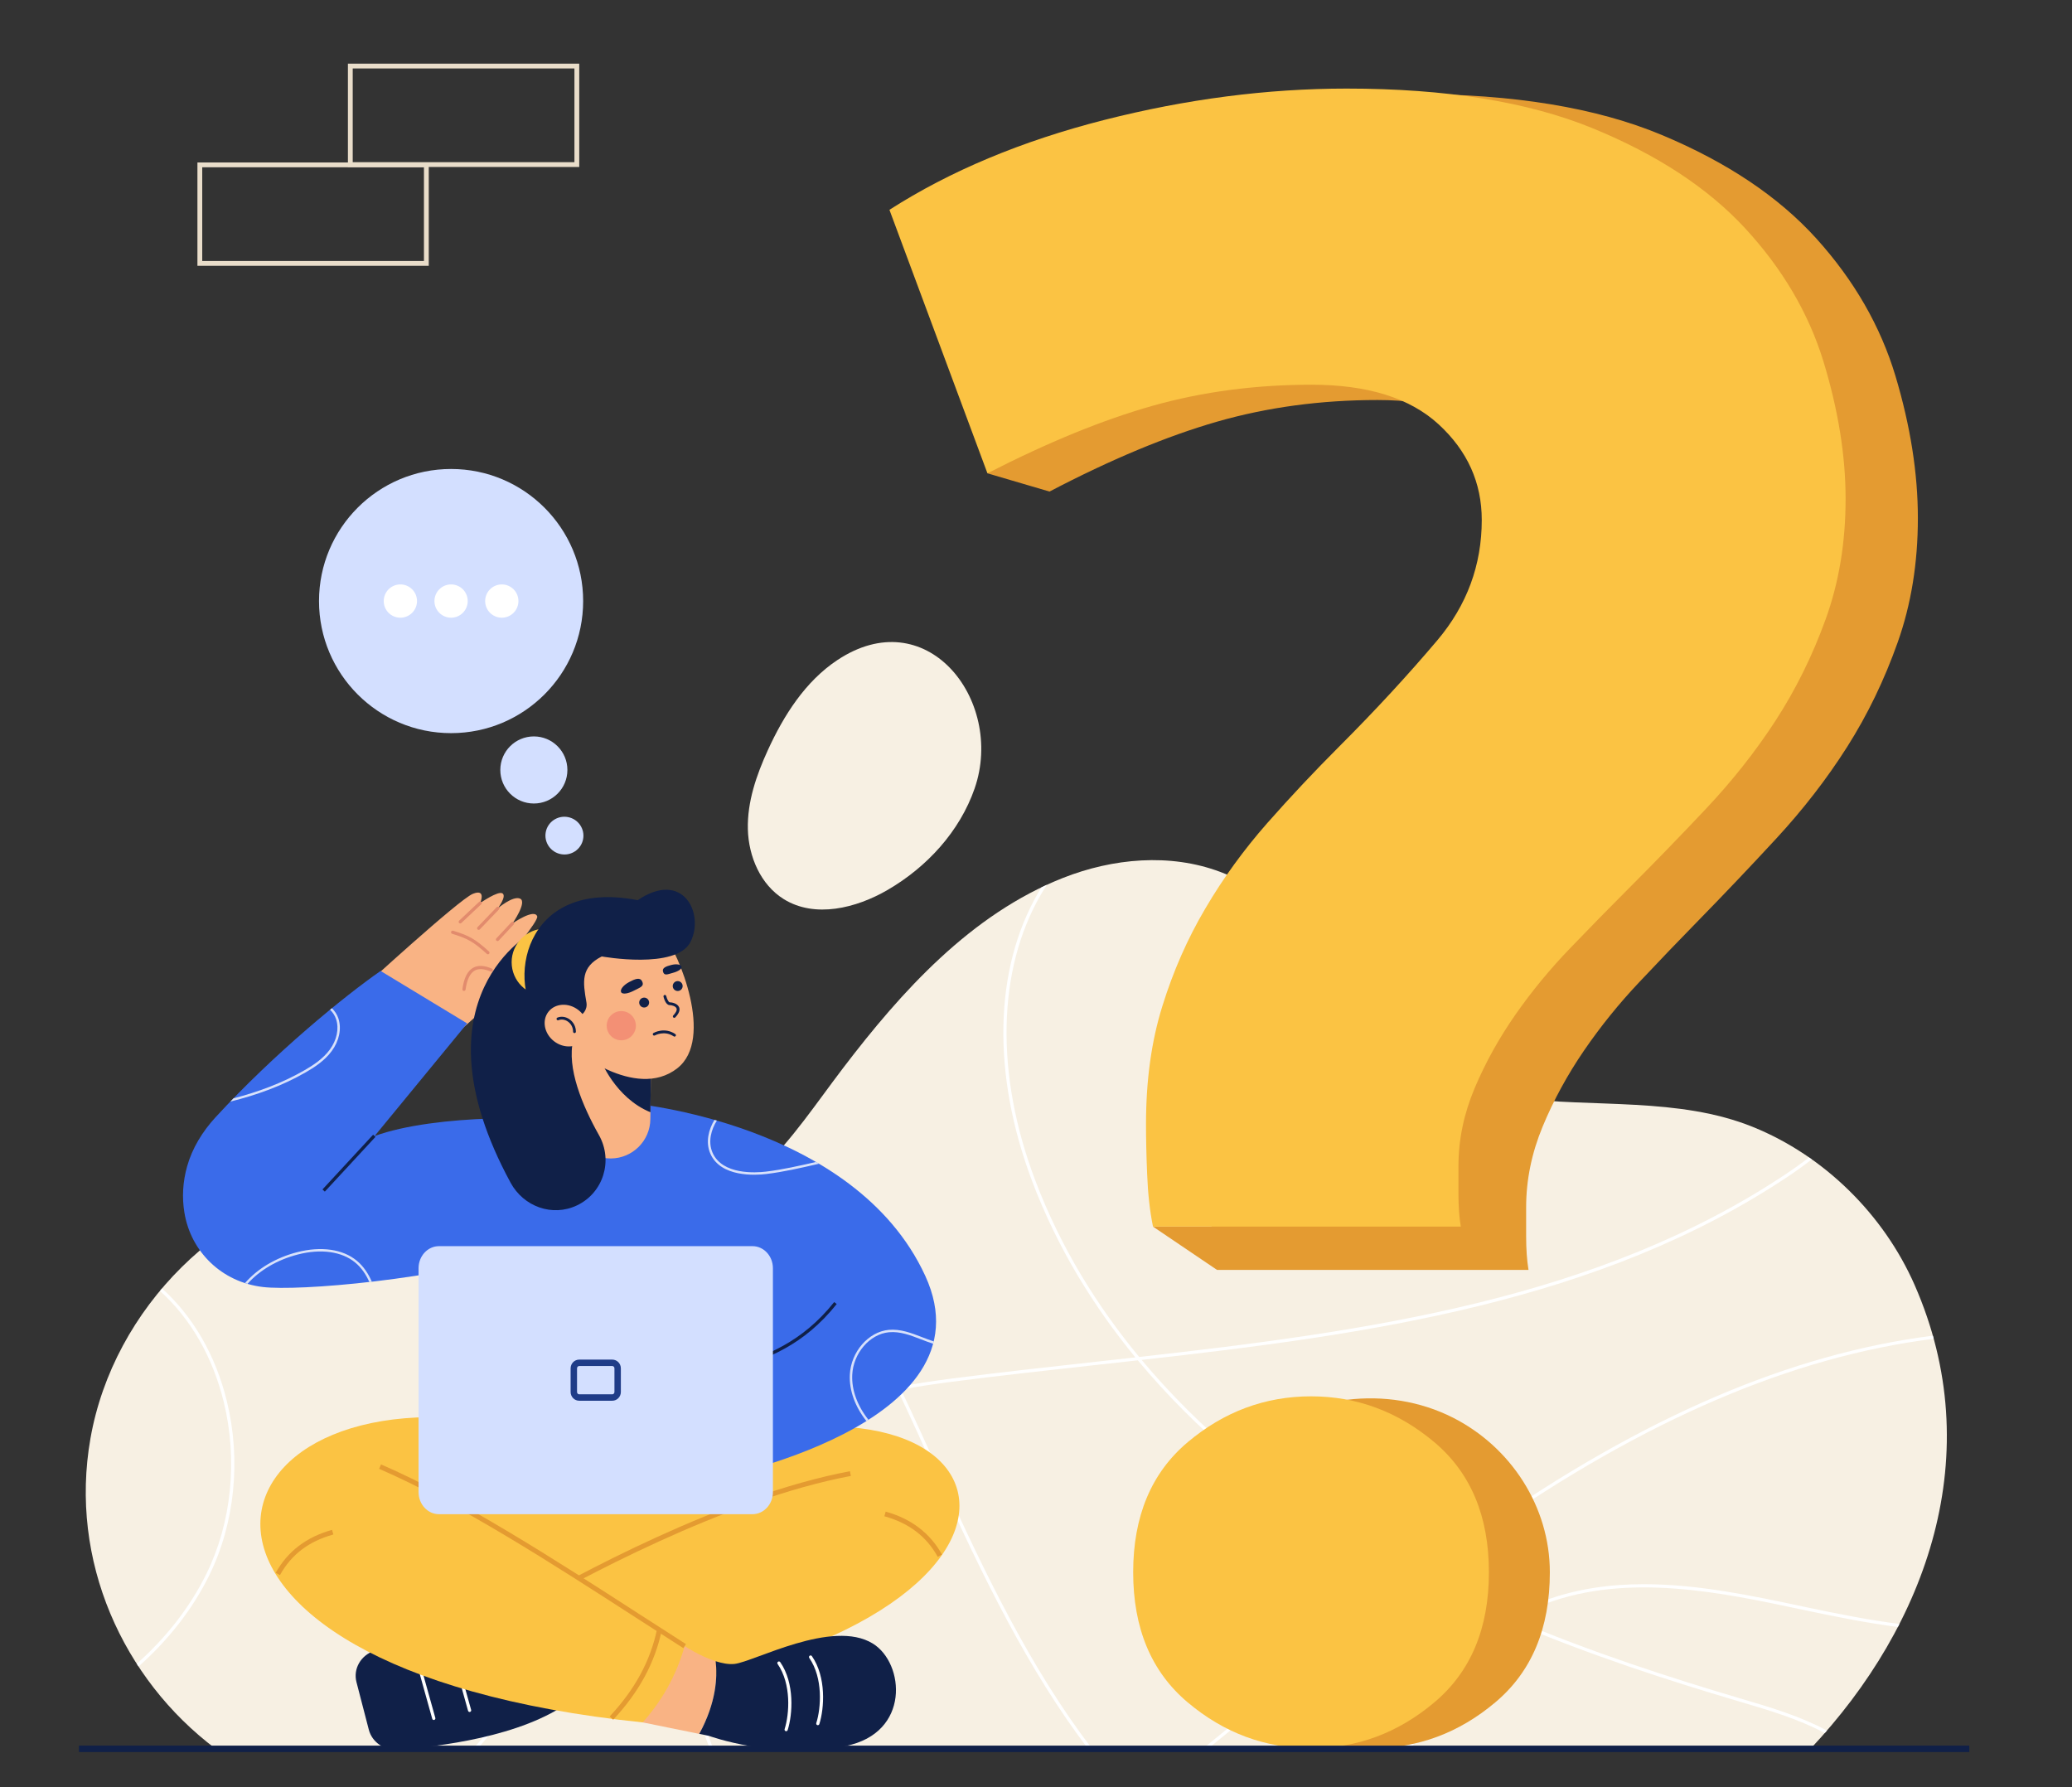 <?xml version="1.0" encoding="utf-8"?>
<!-- Generator: Adobe Illustrator 16.0.0, SVG Export Plug-In . SVG Version: 6.00 Build 0)  -->
<!DOCTYPE svg PUBLIC "-//W3C//DTD SVG 1.1//EN" "http://www.w3.org/Graphics/SVG/1.1/DTD/svg11.dtd">
<svg version="1.1" xmlns="http://www.w3.org/2000/svg" xmlns:xlink="http://www.w3.org/1999/xlink" x="0px" y="0px"
	 width="1615.306px" height="1393.045px" viewBox="0 0 1615.306 1393.045" enable-background="new 0 0 1615.306 1393.045"
	 xml:space="preserve">
<rect x="0" y="0" width="1615.306" height="1393.045" fill="#333333" stroke="none"/>
<g id="BACKGROUND" display="none">
	<rect x="-93.479" y="-349.522" display="inline" fill="#FFFFFF" width="2000" height="2000"/>
</g>
<g id="OBJECTS">
	<g>
		<g>
			<g>
				<path fill="#F7F0E3" d="M1492.575,1001.603c-24.103-54.82-70.389-100.566-125.988-123.083
					c-57.914-23.453-124.411-14.915-185.411-22.771c-52.979-6.823-91.205-30.475-122.838-72.524
					c-30.311-40.291-57.486-84.912-107.045-103.549c-39.159-14.726-83.679-10.645-122.598,4.701
					c-71.715,28.276-125.881,88.399-171.499,148.296c-41.65,54.687-75.622,114.568-152.661,116.522
					c-77.088,1.955-150.477-42.019-228.095-30.366c-102.584,15.399-188.015,100.797-205.917,202.464
					c-16.778,95.283,25.324,187.696,97.653,241.994h1243.222C1502.536,1266.602,1550.361,1133.039,1492.575,1001.603z"/>
				<g>
					<path fill="#FFFFFF" d="M368.723,1363.287h3.42c23.75-26.104,42.356-57.781,54.183-92.944
						c19.143-56.911,18.336-116.638-2.272-168.178c-10.415-26.048-25.454-50.323-39.998-73.799
						c-14.751-23.809-30.002-48.429-40.354-74.811c-4.28-10.908-7.442-22.621-9.343-34.57c-0.857-0.111-1.715-0.204-2.573-0.309
						c1.912,12.376,5.162,24.508,9.59,35.793c10.434,26.594,25.746,51.311,40.556,75.214c14.487,23.384,29.468,47.566,39.801,73.408
						c20.388,50.991,21.178,110.105,2.224,166.456C411.982,1305.146,392.987,1337.118,368.723,1363.287z"/>
					<path fill="#FFFFFF" d="M1405.388,1254.864c25.616,5.458,50.301,10.354,74.174,13.433c0.409-0.788,0.807-1.581,1.21-2.372
						c-24.07-3.06-48.985-7.992-74.86-13.506c-39.4-8.395-82.044-17.481-124.339-17.481c-26.187,0-52.239,3.484-77.302,12.771
						c-9.495,3.519-18.646,7.981-27.356,13.299c-22.627-9.644-45.376-20.174-67.913-31.731
						c16.354-12.319,32.876-24.383,49.578-36.045c123.979-86.571,238.396-135.65,348.937-149.581
						c-0.222-0.81-0.454-1.619-0.684-2.429c-110.835,14.043-225.503,63.248-349.684,149.959
						c-17.056,11.911-33.929,24.238-50.615,36.824c-25.345-13.094-50.384-27.483-74.619-43.362
						c-43.955-28.802-96.24-69.912-141.901-124.536c176.947-19.851,357.102-44.863,504.218-143.188
						c5.588-3.734,11.776-8.137,18.188-13.131c-0.711-0.504-1.427-1-2.143-1.496c-6.144,4.759-12.069,8.962-17.434,12.547
						c-147.08,98.301-327.565,123.12-504.744,142.969c-32.266-39.028-61.096-84.87-81.13-137.942
						c-31.208-82.668-29.561-163.794,4.521-222.575c1.48-2.553,3.043-5.065,4.654-7.554c-1.424,0.653-2.834,1.331-4.244,2.009
						c-0.877,1.421-1.738,2.849-2.573,4.29c-34.459,59.436-36.172,141.34-4.697,224.715c19.927,52.783,48.498,98.444,80.503,137.387
						c-10.256,1.147-20.515,2.28-30.742,3.408c-36.895,4.072-75.048,8.284-112.094,13.052c-13.522,1.741-27.274,3.772-40.957,6.316
						c-29.333-61.907-61.553-122.303-103.204-174.097c-0.595,0.594-1.202,1.17-1.803,1.755
						c41.294,51.402,73.314,111.347,102.467,172.82c-59.68,11.382-117.632,32.778-148.574,82.58
						c-28.897,46.509-28.872,110.799,0.078,191.085c1,2.774,2.032,5.513,3.078,8.231h2.678c-1.146-2.973-2.286-5.979-3.404-9.081
						c-28.677-79.529-28.779-143.089-0.305-188.916c30.575-49.209,88.208-70.32,147.556-81.565
						c10.355,21.904,20.357,43.989,30.3,65.938l1.082,2.388c34.526,76.219,70.237,149.774,116.995,211.237h3.119
						c-47.182-61.577-83.094-135.574-117.836-212.268l-1.082-2.388c-9.857-21.763-19.777-43.66-30.038-65.381
						c13.419-2.48,26.905-4.468,40.171-6.174c37.022-4.766,75.162-8.978,112.047-13.048c10.771-1.188,21.567-2.38,32.373-3.589
						c46.096,55.479,99.048,97.161,143.506,126.292c23.972,15.705,48.729,29.961,73.779,42.944
						c-42.527,32.165-83.895,66.008-124.282,99.053c-13.985,11.441-28.132,23.002-42.391,34.558h3.965
						c13.448-10.911,26.804-21.821,40.008-32.624c40.674-33.273,82.334-67.358,125.164-99.715
						c22.409,11.529,45.031,22.041,67.538,31.67c-30.793,19.583-55.886,49.908-71.06,86.731c-1.899,4.61-3.559,9.265-5.095,13.938
						h2.633c1.45-4.352,3.004-8.688,4.774-12.985c15.215-36.924,40.521-67.219,71.548-86.489
						c62.918,26.729,124.753,46.572,177.886,62.292l1.999,0.592c22.392,6.62,45.293,13.404,65.549,24.303
						c0.566-0.646,1.136-1.289,1.698-1.938c-20.586-11.17-43.824-18.048-66.538-24.763l-2-0.591
						c-52.593-15.563-113.719-35.162-175.962-61.494c8.11-4.827,16.597-8.904,25.383-12.161
						C1270.002,1226.017,1341.931,1241.345,1405.388,1254.864z"/>
					<path fill="#FFFFFF" d="M174.441,1092.927c11.042,45.197,6.116,94.008-13.517,133.92
						c-12.859,26.144-31.429,49.81-54.303,70.134c0.455,0.708,0.92,1.409,1.382,2.113c23.244-20.593,42.11-44.604,55.164-71.144
						c19.888-40.43,24.882-89.86,13.702-135.617c-8.735-35.752-26.295-66.034-50.557-87.944c-0.541,0.637-1.078,1.275-1.612,1.917
						C148.558,1027.877,165.835,1057.702,174.441,1092.927z"/>
				</g>
			</g>
			<path fill="#F7F0E3" d="M740.263,520.367c21.779,22.255,31.54,59.747,19.532,94.314c-11.627,33.47-37.116,61.195-67.739,79.017
				c-24.639,14.34-56.779,22.251-81.011,7.234c-18.108-11.222-27.498-33.238-28.02-54.535c-0.522-21.297,6.639-42.052,15.491-61.429
				c12.478-27.314,29.271-53.801,54.289-70.411C687.289,491.662,719.328,498.976,740.263,520.367z"/>
		</g>
		<g>
			<path fill="#E9DDCA" d="M451.572,130.169h-180.34V49.605h180.34V130.169z M274.982,126.419h172.84V53.355h-172.84V126.419z"/>
			<path fill="#E9DDCA" d="M334.251,207.213h-180.34v-80.564h180.34V207.213z M157.661,203.463h172.84v-73.064h-172.84V203.463z"/>
		</g>
		<g>
			<g>
				<path fill="#E49B31" d="M1477.669,293.06c-11.677-38.829-32.216-74.478-61.617-107.07
					c-29.462-32.592-69.642-59.497-120.54-80.776s-115.57-31.919-194.014-31.919c-62.575,0-126.349,8.438-191.319,25.315
					c-65.03,16.938-121.438,41.03-169.283,72.338l62.276,170.979l-33.377,27.039l48.407,14.226
					c47.784-25.01,91.318-43.17,130.6-54.483c39.222-11.251,80.899-16.876,125.091-16.876c44.132,0,77.546,10.64,100.241,31.919
					c22.694,21.341,34.012,46.961,34.012,77.046c0,36.322-11.677,68.546-34.91,96.736c-23.354,28.189-49.103,56.684-77.307,85.484
					c-19.581,19.995-38.623,40.663-57.006,61.942c-18.384,21.341-34.672,44.149-48.743,68.608
					c-14.132,24.397-25.449,50.691-34.013,78.88c-8.623,28.189-12.874,59.803-12.874,94.841c0,11.313,0.239,24.765,0.898,40.419
					c0.11,2.888,0.262,5.702,0.435,8.482h-45.764l49.939,33.771h242.816c-1.257-7.521-1.856-16.266-1.856-26.294s0-17.549,0-22.563
					c0-21.279,4.312-42.253,12.875-62.921c8.563-20.668,19.341-40.357,32.216-59.191c12.874-18.771,27.245-36.627,43.233-53.504
					c15.929-16.938,31.258-32.897,45.989-47.939c19.58-19.996,39.82-41.275,60.659-63.839c20.838-22.563,39.281-46.289,55.21-71.359
					c15.928-25.07,29.102-52.281,39.521-81.755c10.419-29.412,15.688-61.637,15.688-96.735
					C1495.155,368.822,1489.287,331.888,1477.669,293.06z"/>
				<path fill="#FBC343" d="M1022.486,299.904c-43.674,0-84.861,5.444-123.623,16.333c-38.821,10.948-81.844,28.524-129.067,52.728
					l-76.399-205.407c47.284-30.299,103.029-53.616,167.297-70.008c64.208-16.333,127.233-24.5,189.074-24.5
					c77.523,0,141.436,10.297,191.737,30.891c50.302,20.594,90.01,46.632,119.126,78.174
					c29.056,31.542,49.354,66.043,60.894,103.621c11.48,37.578,17.28,73.322,17.28,107.23c0,33.968-5.208,65.155-15.505,93.62
					c-10.297,28.524-23.316,54.858-39.058,79.121s-33.968,47.224-54.563,69.061c-20.594,21.837-40.596,42.431-59.947,61.782
					c-14.558,14.558-29.707,30.003-45.448,46.396c-15.801,16.333-30.004,33.613-42.727,51.78
					c-12.724,18.228-23.376,37.282-31.838,57.285c-8.463,20.002-12.724,40.3-12.724,60.894c0,4.853,0,12.132,0,21.837
					s0.592,18.168,1.835,25.447H898.863c-2.485-12.132-3.965-25.743-4.557-40.893c-0.651-15.149-0.888-28.169-0.888-39.117
					c0-33.908,4.201-64.504,12.724-91.785c8.462-27.281,19.646-52.728,33.613-76.34c13.906-23.671,30.003-45.744,48.171-66.397
					c18.167-20.594,36.986-40.596,56.337-59.948c27.873-27.873,53.32-55.45,76.399-82.731c22.961-27.281,34.501-58.468,34.501-93.62
					c0-29.116-11.185-53.912-33.613-74.564C1099.122,310.201,1066.1,299.904,1022.486,299.904z"/>
			</g>
			<g>
				<path fill="#E49B31" d="M1208.236,1225.656c0,43.777-14.172,77.558-42.516,101.388c-28.344,23.879-60.376,35.77-96.146,35.77
					c-35.818,0-67.852-11.891-96.195-35.77c-28.295-23.83-42.467-57.61-42.467-101.388c0-43.729,14.172-77.509,42.468-101.389
					c43.63-36.819,108.177-45.023,159.26-19.182C1177.967,1128.017,1208.236,1174.584,1208.236,1225.656z"/>
				<path fill="#FBC343" d="M1160.736,1225.656c0,43.777-14.172,77.558-42.516,101.388c-28.344,23.879-60.376,35.77-96.146,35.77
					c-35.818,0-67.852-11.891-96.195-35.77c-28.295-23.83-42.467-57.61-42.467-101.388c0-43.729,14.172-77.509,42.467-101.388
					c28.344-23.83,60.377-35.77,96.195-35.77c35.77,0,67.802,11.939,96.146,35.77
					C1146.564,1148.147,1160.736,1181.927,1160.736,1225.656z"/>
			</g>
		</g>
		<g>
			<g>
				<circle fill="#D3DFFF" cx="416.187" cy="600.217" r="26.15"/>
				
					<ellipse transform="matrix(0.983 0.184 -0.184 0.983 127.544 -69.879)" fill="#D3DFFF" cx="439.821" cy="651.424" rx="14.813" ry="14.707"/>
				<g>
					<circle fill="#D3DFFF" cx="351.658" cy="468.551" r="102.961"/>
					<g>
						<circle fill="#FFFFFF" cx="312.123" cy="468.551" r="12.972"/>
						<circle fill="#FFFFFF" cx="351.658" cy="468.551" r="12.972"/>
						<circle fill="#FFFFFF" cx="391.193" cy="468.551" r="12.972"/>
					</g>
				</g>
			</g>
			<g>
				<g>
					<g>
						<path fill="#102048" d="M277.9,1311.272l9.62,37.087c2.509,9.672,11.86,16.208,22.206,15.504
							c31.543-2.144,97.081-9.871,134.696-37.595l-10.693-53.451c-51.718-2.922-100.084-0.045-141.965,14.054
							C281.278,1290.401,275.213,1300.912,277.9,1311.272z"/>
						<path fill="#FFFFFF" d="M338.179,1340.794c-0.547,0-1.049-0.361-1.204-0.914l-12.917-46.25
							c-0.186-0.665,0.203-1.354,0.868-1.54c0.669-0.184,1.355,0.203,1.541,0.868l12.917,46.25c0.186,0.665-0.203,1.354-0.868,1.54
							C338.403,1340.779,338.29,1340.794,338.179,1340.794z"/>
						<path fill="#FFFFFF" d="M366.095,1334.544c-0.547,0-1.049-0.361-1.204-0.914l-12.917-46.25
							c-0.186-0.665,0.203-1.354,0.868-1.54c0.67-0.187,1.355,0.203,1.541,0.868l12.917,46.25c0.186,0.665-0.203,1.354-0.868,1.54
							C366.319,1334.529,366.206,1334.544,366.095,1334.544z"/>
					</g>
					<polygon fill="#FBC343" points="398.518,1110.794 278.314,1146.469 367.583,1268.782 495.741,1278.976 672.51,1204.229 
						605.338,1103.149 					"/>
					<path fill="#FBC343" d="M546.709,1127.782c263.976-78.145,306.4,155.157-105.473,197.627
						c-14.548-16.37-31.548-44.774-38.3-68.519l217.504-100.512L546.709,1127.782z"/>
					<path fill="#F9B384" d="M557.922,1294.986c-12.346-3.953-24.176-11.764-24.176-11.764l-42.425,13.307l9.722,46.151
						l44.072,8.954C558.542,1327.078,559.325,1306.916,557.922,1294.986z"/>
					<path fill="#E49B31" d="M403.879,1258.512l-1.884-3.242c45.375-26.371,161.603-89.724,260.628-108.408l0.695,3.686
						C564.864,1169.123,449.087,1232.238,403.879,1258.512z"/>
					<path fill="#FBC343" d="M398.518,1110.794c-245.709-46.717-309.347,189.416,102.526,231.887
						c14.548-16.37,25.951-35.715,32.703-59.458c-63.268-42.334-134.006-82.569-211.534-120.898L398.518,1110.794z"/>
					<path fill="#E49B31" d="M532.74,1284.805c-11.688-7.439-23.867-15.304-36.761-23.629
						c-64.727-41.791-138.09-89.158-200.42-116.168l1.491-3.441c62.614,27.133,136.114,74.589,200.962,116.459
						c12.889,8.322,25.063,16.183,36.741,23.615L532.74,1284.805z"/>
					<path fill="#E49B31" d="M218.242,1227.875l-3.282-1.813c9.223-16.697,23.996-27.96,43.908-33.474l1.001,3.613
						C240.698,1201.512,227.082,1211.872,218.242,1227.875z"/>
					<path fill="#E49B31" d="M731.075,1213.659c-8.84-16.002-22.456-26.362-41.626-31.673l1.001-3.613
						c19.913,5.515,34.685,16.777,43.908,33.474L731.075,1213.659z"/>
					<path fill="#E49B31" d="M478.036,1340.606l-2.741-2.559c19.655-21.051,31.727-43.273,36.905-67.938l3.67,0.77
						C510.547,1296.233,498.171,1319.042,478.036,1340.606z"/>
					<g>
						<path fill="#102048" d="M680.465,1281.24c-31.48-19.448-92.509,14.157-107.829,15.855c-4.466,0.495-9.633-0.482-14.713-2.109
							c1.402,11.93,0.619,32.092-12.806,56.648l7.485,1.521c0,0,51.752,18.971,106.651,7.928
							C709.927,1350.892,705.213,1296.529,680.465,1281.24z"/>
						<path fill="#FFFFFF" d="M637.555,1344.856c-0.125,0-0.251-0.019-0.377-0.058c-0.658-0.208-1.023-0.91-0.815-1.568
							c3.74-11.843,5.372-35.141-5.461-50.787c-0.393-0.568-0.251-1.347,0.316-1.739c0.566-0.395,1.346-0.253,1.739,0.315
							c11.344,16.386,9.677,40.651,5.789,52.963C638.578,1344.516,638.085,1344.856,637.555,1344.856z"/>
						<path fill="#FFFFFF" d="M612.867,1349.544c-0.125,0-0.251-0.019-0.377-0.058c-0.658-0.208-1.023-0.91-0.815-1.568
							c3.74-11.843,5.372-35.141-5.461-50.787c-0.393-0.568-0.251-1.347,0.316-1.739c0.566-0.394,1.345-0.253,1.739,0.315
							c11.344,16.386,9.677,40.651,5.789,52.963C613.89,1349.203,613.398,1349.544,612.867,1349.544z"/>
					</g>
				</g>
				<g>
					<g>
						<path fill="#F9B384" d="M355.048,806.331c0,0,61.881-52.62,59.59-62.62c-1.638-7.146-19.167,3.333-19.167,3.333
							s24.583-29.166,23.333-32.708c-2.234-6.329-19.236,5.468-19.236,5.468s11.492-16.541,5.998-19.235
							c-5.494-2.695-17.472,7.498-17.472,7.498s6.998-9.184,3.709-11.594c-3.288-2.409-17.472,7.498-17.472,7.498
							s5.09-11.58-5.724-7.189c-10.813,4.39-86.633,73.97-86.633,73.97L355.048,806.331z"/>
						<g>
							<path fill="#E28B6D" d="M380.366,743.919c-0.301,0-0.603-0.108-0.843-0.327c-10.622-9.705-15.305-12.061-27.024-15.666
								c-0.66-0.202-1.03-0.902-0.827-1.562c0.203-0.66,0.902-1.032,1.563-0.827c12.142,3.734,16.991,6.173,27.976,16.209
								c0.51,0.466,0.545,1.257,0.08,1.766C381.043,743.782,380.705,743.919,380.366,743.919z"/>
							<path fill="#E28B6D" d="M361.722,772.461c-0.058,0-0.116-0.004-0.174-0.012c-0.684-0.096-1.161-0.728-1.065-1.411
								c1.216-8.701,3.955-14.139,8.374-16.623c3.777-2.125,8.692-1.906,14.609,0.648c0.634,0.273,0.926,1.009,0.652,1.643
								c-0.273,0.634-1.009,0.928-1.643,0.652c-5.161-2.229-9.33-2.486-12.393-0.764c-3.641,2.047-6.038,7.023-7.124,14.789
								C362.871,772.009,362.336,772.461,361.722,772.461z"/>
							<path fill="#E28B6D" d="M358.804,719.856c-0.332,0-0.664-0.132-0.91-0.393c-0.474-0.503-0.45-1.294,0.052-1.767
								l15.528-14.635c0.502-0.476,1.293-0.45,1.767,0.052c0.474,0.503,0.45,1.294-0.052,1.767l-15.528,14.635
								C359.42,719.744,359.112,719.856,358.804,719.856z"/>
							<path fill="#E28B6D" d="M373.179,724.856c-0.312,0-0.623-0.115-0.866-0.349c-0.498-0.478-0.514-1.269-0.036-1.767
								l14.915-15.54c0.478-0.5,1.269-0.516,1.768-0.036c0.498,0.478,0.514,1.269,0.036,1.767l-14.915,15.54
								C373.835,724.728,373.507,724.856,373.179,724.856z"/>
							<path fill="#E28B6D" d="M387.866,733.606c-0.305,0-0.611-0.111-0.852-0.336c-0.505-0.471-0.533-1.262-0.062-1.767
								l11.702-12.553c0.472-0.503,1.261-0.532,1.767-0.062c0.505,0.471,0.533,1.262,0.062,1.767l-11.702,12.553
								C388.535,733.473,388.201,733.606,387.866,733.606z"/>
						</g>
					</g>
					<g>
						<path fill="#3A6BEA" d="M588.804,1158.287l-226.25,8.75l-25-206.25c0,0,75.743-71.842,104.884-98.298l49.195-2.522
							C644.264,929.345,619.271,1015.995,588.804,1158.287z"/>
						<path fill="#3A6BEA" d="M491.633,859.967c0,0,174.621,14.933,229.671,134.57c53.867,117.065-167.5,158.75-167.5,158.75
							L491.633,859.967z"/>
						<path fill="#3A6BEA" d="M292.03,885.604l72.16-87.813l-67.479-40.895c-28.148,19.571-82.58,63.902-128.708,114.102
							c-10.182,11.081-18.135,24.023-22.141,38.273c-3.418,12.161-4.04,24.172-2.118,35.935l0,0
							c5.007,30.655,29.121,54.313,61.311,58.081c27.491,3.22,132.5-5,217.5-30l25-96.489
							C434.707,869.508,339.23,868.242,292.03,885.604z"/>
					</g>
					<g opacity="0.8">
						<path fill="#FFFFFF" d="M637.359,907.444c0.375-0.086,0.753-0.172,1.129-0.259c-0.788-0.468-1.581-0.921-2.372-1.38
							c-12.797,2.946-26.001,5.957-39.016,7.527c-7.822,0.942-33.956,2.669-41.594-14.743c-3.8-8.663-0.924-18.297,3.374-25.06
							c-0.628-0.183-1.249-0.358-1.873-0.536c-4.401,7.163-7.226,17.213-3.217,26.348c8.154,18.599,35.387,16.836,43.535,15.852
							C610.716,913.58,624.261,910.462,637.359,907.444z"/>
						<path fill="#FFFFFF" d="M718.852,1042.376c-8.342-3.223-16.96-6.555-26.02-5.7c-15.893,1.501-29.493,17.217-30.316,35.031
							c-0.563,12.146,4.077,24.877,12.924,36.074c0.533-0.333,1.064-0.667,1.593-1.005c-8.649-10.88-13.188-23.231-12.644-34.981
							c0.784-16.919,13.622-31.836,28.62-33.254c8.614-0.799,16.655,2.295,25.168,5.583c3.039,1.175,6.128,2.357,9.268,3.363
							c0.162-0.604,0.319-1.211,0.465-1.82C724.849,1044.683,721.826,1043.525,718.852,1042.376z"/>
						<path fill="#FFFFFF" d="M278.104,982.745c-10.902-9.017-27.842-11.426-46.467-6.611c-16.6,4.293-30.841,12.798-40.625,24.053
							c0.643,0.208,1.271,0.442,1.923,0.633c9.519-10.677,23.23-18.747,39.17-22.869c18.035-4.668,34.369-2.388,44.805,6.24
							c4.96,4.101,8.467,9.426,11.016,15.173c0.644-0.073,1.291-0.148,1.938-0.224C287.195,992.958,283.476,987.188,278.104,982.745
							z"/>
						<path fill="#FFFFFF" d="M179.547,858.736c20.428-5.076,40.362-12.205,58.748-22.796c6.947-4.001,14.792-9.104,20.309-16.594
							c5.869-7.972,7.818-17.461,5.217-25.384c-1.021-3.106-2.828-5.835-5.087-8.022c-0.479,0.391-0.96,0.787-1.442,1.183
							c2.109,2.008,3.799,4.538,4.748,7.426c2.414,7.347,0.565,16.201-4.944,23.685c-5.312,7.212-12.957,12.178-19.735,16.081
							c-17.342,9.99-36.1,16.899-55.368,21.89C181.175,857.046,180.361,857.891,179.547,858.736z"/>
					</g>
					<g>
						<path fill="#F9B384" d="M507.614,814.112l-0.032,3.201l-0.507,49.729l-0.063,5.389c-0.095,8.431-3.55,16.069-9.128,21.616
							c-5.547,5.515-13.186,8.97-21.648,9.033c-17.052,0.095-30.999-13.598-31.157-30.682l-0.603-61.457L507.614,814.112z"/>
						<path fill="#102048" d="M507.583,817.313l-0.507,49.729c-27.638-11.252-39.017-41.172-39.017-41.172L507.583,817.313z"/>
						<path fill="#F9B384" d="M518.518,730.531c9.905,11.886,38.827,79.238,9.508,102.218
							c-32.992,25.858-83.201-16.641-83.201-16.641l-6.735-78.446l43.581-11.489L518.518,730.531z"/>
						<path fill="#102048" d="M415.888,726.211c0,0-96.667,50.417-17.847,195.747c10.123,18.666,32.546,26.813,51.728,17.705h0
							c20.577-9.77,28.368-34.907,17.194-54.757c-12.893-22.904-25.337-52.397-20.025-74.345L415.888,726.211z"/>
						<circle fill="#FBC343" cx="425.016" cy="750.076" r="26.149"/>
						<path fill="#102048" d="M457.184,781.495c-2.826-16.314-4.547-27.501,11.941-35.909c0,0,58.108,10.565,69.202-11.357
							c11.093-21.923-5.811-56.523-41.204-32.487c-90.596-17.697-102.746,67.089-75.277,95.351l27.112-4.161
							C454.414,792.093,458.125,786.934,457.184,781.495z"/>
						<g>
							<circle fill="#102048" cx="502.174" cy="781.541" r="3.863"/>
							<circle fill="#102048" cx="528.323" cy="768.665" r="3.863"/>
							<path fill="#102048" d="M525.649,793.431c-0.271,0-0.542-0.1-0.753-0.301c-0.438-0.416-0.456-1.108-0.04-1.546
								c1.549-1.631,3.247-3.924,2.533-5.586c-0.741-1.726-3.872-2.472-5.306-2.472c-3.082,0-4.562-5.483-4.827-6.582
								c-0.142-0.587,0.219-1.178,0.806-1.319c0.586-0.146,1.178,0.218,1.32,0.806c0.563,2.316,1.837,4.908,2.701,4.908
								c1.475,0,5.986,0.697,7.316,3.796c0.95,2.213-0.045,4.89-2.957,7.955C526.227,793.316,525.938,793.431,525.649,793.431z"/>
							<path fill="#102048" d="M525.846,808.09c-0.21,0-0.423-0.061-0.611-0.188c-7.273-4.908-14.617-0.792-14.691-0.75
								c-0.522,0.301-1.191,0.122-1.494-0.403c-0.301-0.523-0.121-1.192,0.403-1.493c0.348-0.2,8.613-4.831,17.005,0.834
								c0.5,0.338,0.633,1.018,0.295,1.519C526.542,807.921,526.197,808.09,525.846,808.09z"/>
							<path fill="#102048" d="M500.482,764.81c2.198,4.137-1.632,4.967-6.119,7.351c-4.487,2.385-9.081,3.257-10.129,1.284
								s1.739-5.505,6.226-7.889C494.947,763.171,498.781,761.608,500.482,764.81z"/>
							<path fill="#102048" d="M516.846,757.344c0.966,3.692,3.719,2.075,7.724,1.027c4.005-1.047,7.24-3.06,6.779-4.821
								c-0.46-1.761-4.081-2.339-8.085-1.291S516.098,754.486,516.846,757.344z"/>
						</g>
						<circle opacity="0.4" fill="#EB5D60" cx="484.346" cy="799.567" r="11.391"/>
						
							<ellipse transform="matrix(0.611 -0.792 0.792 0.611 -461.419 660.275)" fill="#F9B384" cx="441.089" cy="799.609" rx="15.426" ry="17.531"/>
						<path fill="#102048" d="M447.867,805.325c-0.604,0-1.094-0.489-1.094-1.094c0-3.229-1.574-6.214-4.21-7.985
							c-2.254-1.517-4.942-1.872-7.188-0.957c-0.561,0.225-1.198-0.04-1.426-0.6s0.04-1.197,0.6-1.426
							c2.921-1.191,6.374-0.757,9.235,1.167c3.242,2.178,5.177,5.842,5.177,9.801C448.96,804.836,448.471,805.325,447.867,805.325z"
							/>
					</g>
					<g>
						
							<rect x="271.042" y="877.876" transform="matrix(0.734 0.679 -0.679 0.734 688.015 56.141)" fill="#102048" width="2.5" height="58.145"/>
						<path fill="#102048" d="M569.168,1068.239l-0.729-2.391c28.733-8.757,56.618-19.234,81.888-50.835l1.952,1.561
							C626.564,1048.734,598.292,1059.364,569.168,1068.239z"/>
					</g>
				</g>
				<g>
					<g>
						<path fill="#D3DFFF" d="M586.639,971.428H342.22c-8.79,0-15.916,7.708-15.916,17.218v174.507
							c0,9.51,7.125,17.219,15.916,17.219h244.419c8.79,0,15.916-7.709,15.916-17.219V988.646
							C602.554,979.136,595.429,971.428,586.639,971.428z"/>
					</g>
					<g>
						<path fill="#1F3C88" d="M477.332,1064.869c0.928,0,1.681,0.813,1.681,1.817v18.425c0,1.004-0.752,1.818-1.681,1.818h-25.806
							c-0.928,0-1.681-0.814-1.681-1.818v-18.425c0-1.004,0.752-1.817,1.681-1.817H477.332 M477.332,1059.869h-25.806
							c-3.684,0-6.681,3.059-6.681,6.817v18.425c0,3.76,2.997,6.818,6.681,6.818h25.806c3.684,0,6.681-3.059,6.681-6.818v-18.425
							C484.013,1062.928,481.016,1059.869,477.332,1059.869L477.332,1059.869z"/>
					</g>
				</g>
			</g>
		</g>
		<rect x="61.565" y="1360.787" fill="#102048" width="1473.676" height="5"/>
	</g>
</g>
</svg>
